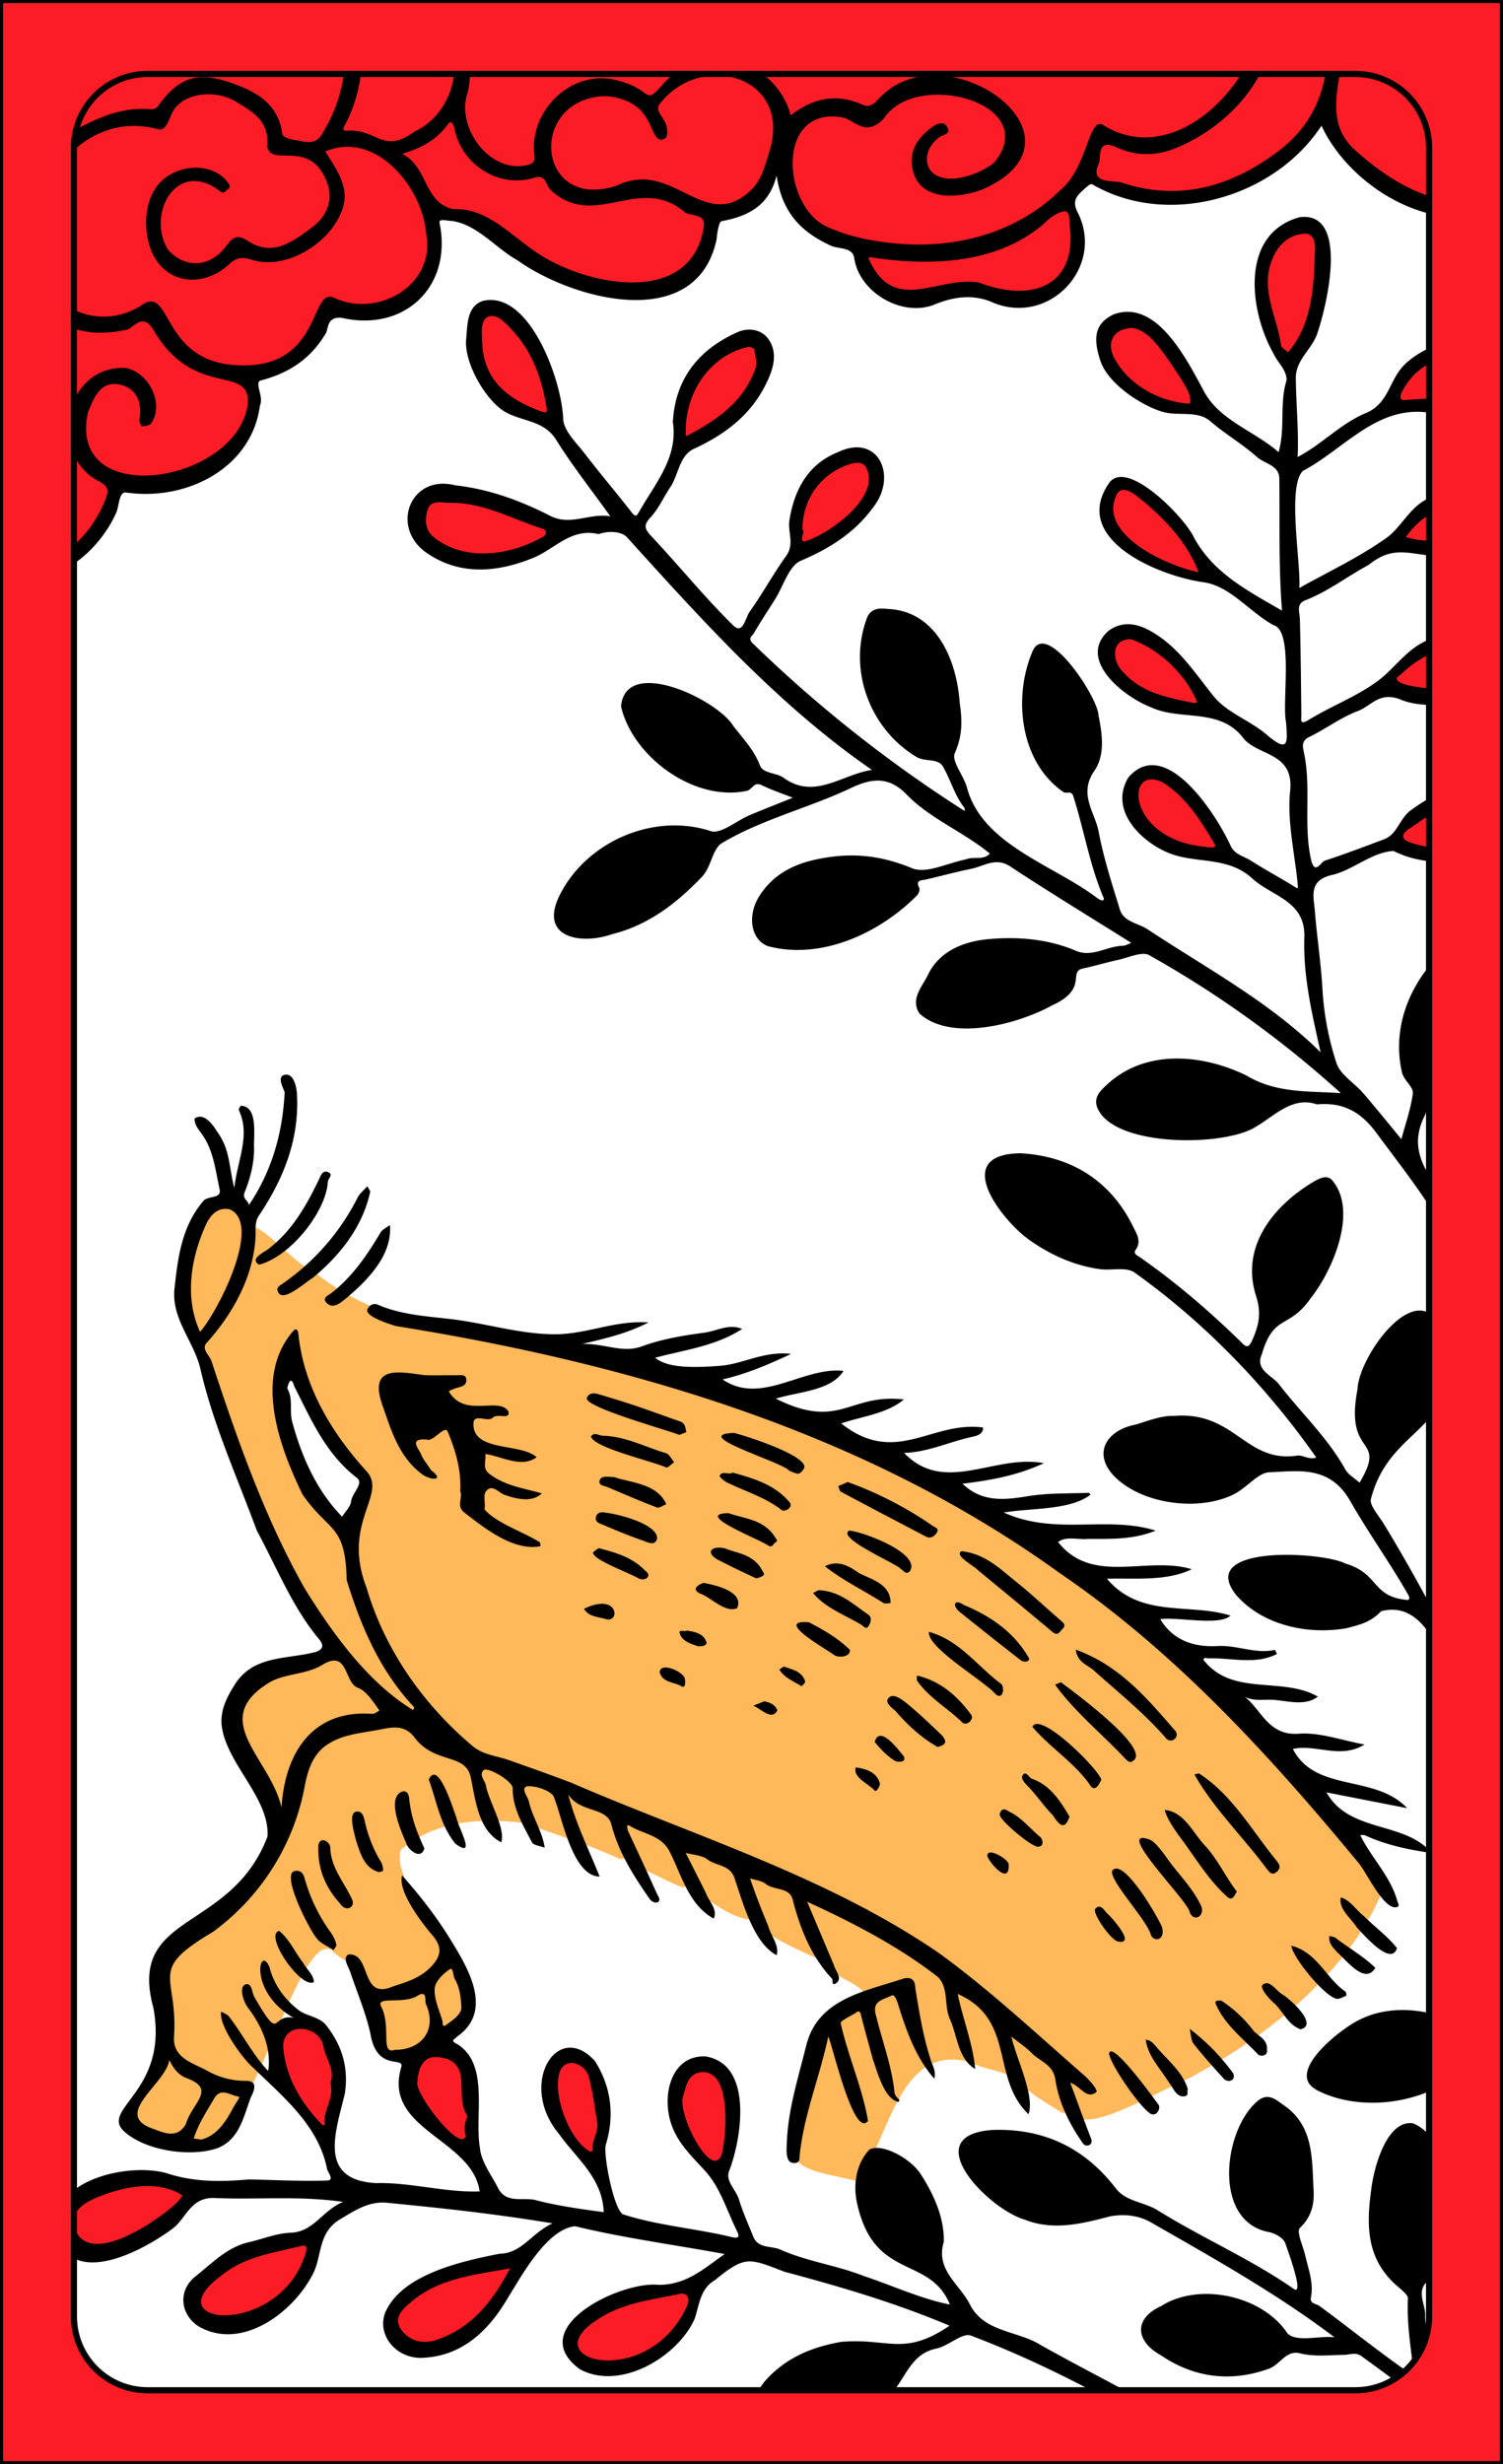 <?xml version="1.0" encoding="UTF-8"?>
<svg version="1.1" viewBox="0 0 976 1600" xmlns="http://www.w3.org/2000/svg" xmlns:cc="http://creativecommons.org/ns#" xmlns:dc="http://purl.org/dc/elements/1.1/" xmlns:rdf="http://www.w3.org/1999/02/22-rdf-syntax-ns#">
 <rect x="0" y="0" width="976" height="1600" fill="#333333" stroke="none"/>
 <defs>
  <style>.cls-1{fill:none;}.cls-2{fill:#fff;}.cls-3{clip-path:url(#clip-path);}.cls-4{fill:#000;}.cls-5{fill:#ffb85a;}.cls-6{fill:#fc1c25;}.cls-7{fill:#000;}.cls-8{fill:#000;}</style>
  <clipPath id="clip-path">
   <path class="cls-1" d="M960,22V1578a6,6,0,0,1-6,6H22a6,6,0,0,1-6-6V22a6,6,0,0,1,6-6H954A6,6,0,0,1,960,22Z"/>
  </clipPath>
 </defs>
 <g id="Paper_Backing" data-name="Paper Backing">
  <path class="cls-2" d="M960,22V1578a6,6,0,0,1-6,6H22a6,6,0,0,1-6-6V22a6,6,0,0,1,6-6H954A6,6,0,0,1,960,22Z"/>
 </g>
 <g id="Wikipedia_Cropped" data-name="Wikipedia Cropped">
  <g class="cls-3" clip-path="url(#clip-path)">
   <path class="cls-4" d="m521 1570.2c-64.87-2.87 22.53-60.56 49-42.06 38.27 12.96-30.8 45.89-49 42.06zm274.09-33.32c-21.61-1.57-39-8.38-44.51-24.76-6.17-13 24.89-16.9 33.95-17.44 9.86-0.92 53.27 11.27 43.82 25.84-4.43 1-4.3 5.24-4.73 8.77-7.22 5.73-19.39 6.88-28.53 7.59zm114.54-59.27c-24.74-13.53-20.66-90.75 9.1-95.74 23.65 22.44 33.15 95.08-9.1 95.74zm-314.06-9.09c-26.19-7.43-51.82-54-23.83-70.65 24.36 4.15 52.71 58.91 23.83 70.65zm235-22c-31.39-7.77-37.59-66.79-6.81-79.27 24.4 16.07 36.16 66.91 6.85 79.22zm-126.28-8.35c-24.68-0.93-64.56-7.12-71-35.13 2.36-7-16.18-9.44-4.68-15 28.7-3.24 66.39 2.4 83 28.66 1.78 15.13 35.39 19.25-7.28 21.42zm187.81-79.57c-10.17-0.75-43-0.93-29.46-15 4.35-20.91 28.4-34.84 48.25-34 13.51 0.4 25.81 2.35 34.62 10.27 2.55 4.71-1.83 10.06 4 14.12-9.43 17.63-37.75 23.22-57.37 24.56zm-34.38-307.09c-38.45 2.9-82.52-34.06-19-36.24 13.73 1.36 43.19 2.75 47.15 18.43-3.56 4.58 3.25 7.65 2.05 12-7.53 6.6-21.43 4.68-30.16 5.76zm-91.22-81.17c-17.69 1.18-48.74-14.21-42.82-33.77 49.76-35.9 137.74 24.54 42.86 33.72zm127.85-33.63c-16.73-13.9-5-69.73 31-79.64 18.71 19.68 8.1 74.48-30.96 79.59zm-57.64-89.76c-5.19-4.61-11.05 0.54-15.07-3.58-6.38-28.07 5.36-51.91 25.4-66.16a12.6 12.6 0 0 1 5.28-2c5.55 0.38 8.47-13.3 13.4-4.09 5.21 21.83-8.15 64.51-29.01 75.83zm-113.52-27.4c-33.8-7.07-77.89-22.09-73.75-59.11 10.49-18.74 51.18 5.91 61.66 13.86 12.75 11.73 37.55 38.95 12.09 45.25zm50.62-84.2c-6-0.51-60.67-3.79-52.34-18.87 3.68-1.44 4-5.39 3.36-8.77 3.14-8.09 16.8-8.63 24.34-12.42 17-3.75 38.46-0.1 53.75 6.59 1.59 11 10.81 8.4 18.83 11.5 9.76 15.15-36.64 21.99-47.94 21.97zm147.76-34.09c-19.57-34.52 9.43-83.56 46.52-96.65 20.06 34.22-20.18 88.06-46.52 96.65zm-299.4-38c-50.27-3.26 5.7-55.34 31-48.89 9.22 0.66 24.13 1.27 34.15 4.42 3.51 3.05-0.42 9.24 3.89 12 2 1.46 1.8 4 0.76 6-12.79 19.45-45.17 24.7-69.8 26.42zm-107.25-52c-5.51-1-19.56 1.6-18.29-6.93 0.87-6.34-5.88-10.63-0.21-17.19 19.87-30.44 64.67-28.65 93.72-18.75 12.91 18.18-55.9 44.82-75.22 42.77zm-136.83-4.31c-46.21-22 51.62-83.32 79.51-63.2 2.91 33.76-47.76 55.95-79.51 63.2zm316.73-96.61c-22.26-14.13-35.35-55.16-19-83.61 32.75 10.49 46.53 64.02 19 83.56zm-216.36-2c-26 1.43-82.35-30.6-68.3-59 33.33-5.34 68.73 20.54 72.08 50 8.29 2.67 3.51 10.73-3.78 8.98zm127.75-18.19c-80.91-47.59-21-146.15 8.69-44.53-0.89 10.15 8.38 28.56 0.65 35.47-6.2-0.05-3.81 8.86-9.34 9.04z"/>
   <path class="cls-5" d="m556.47 1416.2c-19-4.92-38.1-6.22-41.37-17.88 3.47-25.79 13.29-51.57 18.88-77 8.08-5.38 7.17-11.75 17.58-16.59 5.38-2.25 14.62-7.42 7-13.5-6.54-5.64-18.38-8.27-22.08-16.83-12-5.85-27.44-11.89-39.56-20.27-2.89-2.35-3.16-8.17-8.12-7.72-11.67 0.15-24.1-10.15-34.09-15.74-1.67-5.35-6.12-7.34-11.12-5.13-9.66-3.51-18.85-9-27.9-12.66-4.11-5.76-6.37-6.81-13.35-5.83-20.89-9.85-40.56-15.37-61.6-23.35-28-3.45-57.45-1.91-80.2 17.08-5.2 12.72 12.31 38.58 22.08 51.62 7.48 2.95 3.88 18.9 11.43 22.1 1.78-1.17 4 5.36 5.05 9 8 12 5 35.74-13.29 35.57-9.82 6-15.83 17.91-31.5 16.16-15.13-3.19-2.65-35.57-16.35-45-5.41-17.48-11.56-13.16-22.39-23.8-21.42-14.59-52.37 124.07-83.36 126.48-2.76 0.68-7.41 0.12-9.67-2.09-6.06-5.17-15.93 1-23-4.25-32.92-10.08 1.45-34.27 7.86-52.11 9-20.88-9.08-46.14 3.52-64.42 28.87-24.5 68.34-46.55 75-89.4-13.1-9.75-14.36-31.94-25.14-42.52-30.28-45.57 31.53-50.26 56.12-67.2-34.49-54.17-65.26-124.15-83.35-185.75-15.05-28.13-18.5-63.45-3.34-92.18 7.72-16.59 25.55-16.14 29.42-1.18a6 6 0 0 0 5.85 4.7c12.84 6.69 25.64 23.65 39.54 30.12 49.15 39.44 112.91 38.9 172.83 54.14 207.69 45.78 398.29 170.19 520.27 346-22.28 55-78.14 98.06-131 125.16-18 7.42-54.32 29.56-68.08 23.2-1.52-3.76-5.62-4.14-9-3.06-10.36-6.58-21.87-13-28.65-20.59-6.14-6.44-22.32-7.8-30.22-12-48.03-15.13-53.46 51.29-74.7 76.72zm-368.06-530.64c-29 10.31 30.3 145.44 44.79 95 11.89-18-3-26.24-12.41-39.24-14.87-16.54-18.24-42.83-32.38-55.76z"/>
   <path class="cls-6" d="m395 1537.2c-86.48-14 83.95-86.83 50.94-30.63-13.4 19.17-30.07 29.22-50.94 30.63zm-119.16-12.68c-64.13-19.12 33-62.83 58.58-54-4.12 22.63-30.13 50.63-58.58 54zm-132.51-17.15c-72-21.85 120.18-97.15 40.51-15.3-13.04 12.2-25.84 15.34-40.51 15.3zm-83-46.29c-22.86-2.57-19.16-32.93-0.66-37.25 11.24-8.38 76.63-16.41 57.9 9.29-12.99 11.69-31.5 25.61-57.28 27.96zm404.27-54.09c-21.4-5-40.44-60.19-7.41-65.68 22.81 0.68 24.17 61.36 7.41 65.68zm-80.82-5.92c-33.06-7.14-32.42-101.34 2.68-52.51 3 15.53 11.27 42.51-2.68 52.51zm-82.78-8.08c-73.41-37.63-4.24-96.53 2.7-36.86-0.88 9.79 9.61 34.2-2.7 36.86zm-90.78-9c-20.15-14.21-35.24-42.89-27.75-64.09 8.1-13.79 30.23-4.12 31.48 8.35 7.18 15.74 7.78 43.89-3.71 55.74zm726.32-829.5c-73.19-1.4 15.85-55.87 42.15-35 18.12 24.66-24.12 35.09-42.15 35zm-150-0.21c-41.82 4.57-76-60.1-29.6-49.78 10.59 6.66 49.2 44.86 29.62 49.78zm-11.31-93.88c-65.39-0.84-75-82.24-13.8-33 5.57 6.1 30.99 28.99 13.82 33zm160.23-9.24c-64.21 0.69-14-36.23 20.25-37.77 44 7 4.06 39.45-20.25 37.77zm-157.19-75.64c-18.8-3-35-12.51-51.57-26.56-13.67-8.83-7.77-47.67 12.72-31 7.3 5.73 53.15 44.13 38.85 57.56zm-778.27-6.03c-11.55 0.83-0.08-365.5-4-369.5 3.06-7.64 981-7.62 984 0-2.72 3.45 8.52 143.26-7.87 132.75-46.13 13.47-90.74-22.87-113.32-57.34-32.64 38.52-84 65.61-133.47 46.48-18.33 0.72-22.83-20.72-33.76 7.7 18.24 22.67 3.9 65.59-28.18 63.43-36.85-15.5-84.28 17.82-102.19-21.77-0.29-26.35-44.37-9-50.31-57.88-8.85-20-21.23 29.34-44 23.35-13.36 8.48-2.21 38.5-32 46.18-63 25.49-98.92-44.73-153.19-44.4-4.3 14.6 4 35-10.37 47.35-9 10.67-23.68 15.77-38.8 15.08-6.94 2-18.28-7.85-22.2 1.39-6.08 27-28.48 33-48.9 42 11.64 33.38-16.42 59-52.7 67.63-10.36 6.6-32-8-34.92 6.15-6.43 38.55-40.74 53.59-73.82 51.4zm319.14-6.41c-17.92 1-53.15-5.78-45.43-32.77 4.34-25.19 152.12 18.87 45.43 32.77zm203-7.61c-17.05-15.85 6.69-52.77 27.85-57.69 44.81-2.2-2.14 56.86-27.85 57.69zm408.22-0.21c-51.63-0.52 9.81-40.43 33.63-32.14 38.54 12.59-18.71 35-33.63 32.14zm-485-68c-15.36-22.59 14.64-63.16 40.86-66.05 29.44 17.92-19.45 58.94-40.82 66.07zm-91.36-15.53c-46.2-0.58-64.63-98.48-19.8-61.55 8.69 8.98 35.07 49.08 19.8 61.55zm417.39-5.27c-75.94-7.27-60.3-98.41-10.24-36.34 4.67 9.11 26.02 30.2 10.19 36.34zm140.57-2.65c-21.86-12.24 21.26-40.11 40.49-38.23 9-0.69 17.75 6.79 18.51 15.68-5.1 24.52-40.31 19.57-59.05 22.55zm-75.48-31.08c-23.74-14.9-25-99.81 18.36-81.92 7.16 24.51 2.69 63.65-18.41 81.92z"/>
   <path class="cls-7" d="m976 1136c-24.06-49.87-48.83-99.68-77.68-147-3.27-5.17-9.47-12.22-8-16 13.18-50.68 63.2-42.29 46.47-108.4-15.1-39-54.5 15.71-55.22 37.2-8.81 45.73 19.82 29.53 1.32 60.89-3.15-2.84-7.34-5.12-9.3-8.63-11.57-20.73-28.87-36.85-43.15-55.36-4.39-5.68-15.56-9.18-11.11-19.2 7.84-26.86 17.42-15.9 31.93-36.75 14.24-18 31.07-57.08 13.38-76.91-3.51-3.1-8.06-0.56-11.42 1.33-27 16-48 43-37.39 74.82 3.43 11.39 1.42 18.67-2.54 27.95-2.89 6.8-5 3.81-8 0.82-20.33-19.72-41.71-38.18-65-54.39-1.6-1.11-4.66-2.32-2.89-4.74 4.12-5.66 0.58-10.73-1.51-15-15.77-32.35-43.2-46.17-73.17-47.82-45.58 0.52-12.68 42.69 4.78 55.62 14 10.06 29.42 17.17 46.61 19.61 7.52 1.06 17-1.59 22.44 2.07 45.81 32.64 85.94 74.28 118.19 120.24-4.52 1.83-8.86-1.9-12.68-1.19-33.43 4.76-40.21-29-79.66-25.82-8.29-0.26-16.82 3.17-25 5.66-17.77 3.28-28.4 17.74-14.24 33.11 17.83 18.58 55.18 23.6 78.12 12.08 8.42-4.23 15.74-14 22.94-14.24 19-0.76 39.29-4.63 52.55 18.62 11.83 20.74 26 40.39 37.89 61.3 0.73 1.29 0.82 3.59-1.54 2.89-22.36-2.22-17.63-17.1-39.28-23.5-15.09-7.9-97.72-12.56-70.91 20.61 17.21 19.5 46.33 25.68 71.34 21.35 8.27-2.17 15.71-3.74 22.62-11.08 30.26-7.78 39.79 34.41 52.11 54.26 4.47 6.71 19.15 44.9 26.28 41.85 2.06-1.43 2.15-3.8 0.72-6.25zm-50.61-275c7.61 25.2 8.29 48-19.85 70 6.6-23.24 13.07-46 19.85-69.93zm-10.12 1.52-20.87 70.19c-7.34-25.05-3.99-35.94 20.87-70.12zm-53.43-90.47c5.17 20.23-8.28 57.94-25.13 70.84 7.94-23.95 19.49-45.75 25.13-70.77zm-12.47 8.35a14.4 14.4 0 0 1 3-1.25c0 1.25 0.49 2.68 0 3.7-9.45 19.14-16.16 40.69-27.26 58.5-4.69-25.75 5.55-47.41 24.26-60.88zm-174.48 17.4c-9.15-6.62-20.69-17.45-23.47-28.34 24.13 13.71 48.44 27.31 71.77 46.14-18.19-3.47-33.95-8.52-48.3-17.8zm-0.79-26.45c-6.2-4.17-13.3-7-19.94-10.54-0.52-0.28-0.7-1.23-1-1.87 33.56-2.82 68.34 19.19 78.13 52.91-17.38-18.03-38.29-27.85-57.19-40.5zm129.84 172c-27-2-52.6-3-78.36-3.2 25.9-13.59 51.69-16.3 78.36 3.16zm-8.13 16.61c-24.37 9.59-45.23 9.77-66.09-8.64 25.46-0.94 51.44 1 75.17 4.11-3.02 1.48-5.89 3.25-9.08 4.49zm86.7 71.65c-24.61-2.4-45.71-9.6-67.84-9.24 22.68-5.52 44.6-4.37 67.84 9.2zm-53.71 11.09c-55-26.82 23.56-4.5 38.65-2.55 5.54 1.29 12.17-1.74 16.73 4.17-18.67 4.27-37.29 4.76-55.38-1.62zm35.45-474.43c13.81-2.82 26.45-15.09 40.68-15.72 22.7 11.23 48.82 8.06 71.07-3.53 35.74-20.76-3-64.56-59.5-23.17-7.83 5.41-8.87 15.77-17.77 19.11-12.74 4.79-25.47 9.63-38.4 13.84-2.59 0.84-5.92 8.69-8.54 1.1-5.86-23.18 0-47.82-5.08-71.39-0.46-2.59-2.16-7.26 3.17-9.84 10.91-5.29 20.84-12.9 32.09-17.1 8.43-3.15 13.58-12.64 27.19-7.5 21.31 9.44 70 0.57 73.58-27.72-5.13-24.62-39.86-18.45-56.66-10.23-12.92 5.71-20.52 17.93-31.26 25.92-13.58 10.1-30 16.25-44.61 25.13-6.5 4-5.12 0.5-5.17-3.37-0.23-20.63-0.38-41.26-0.95-61.88-0.13-4.7-2.64-9.76 3.62-12.2 14.79-5.76 27.3-15.55 41.14-23 27-21.79 37.84 11 87.15-20.12a14.47 14.47 0 0 0 2.22-23.55c-12.78-10.52-34.31-7.4-51.76 1.12-11.33 5.68-16.72 18.43-26.3 25.21-17.79 12.6-37.85 22-56.42 32.41 1.08-16.46-8-65.66 2.26-76 25.52-13.43 46.14-40.2 77.31-38.32 16.26 1.81 61.57-7.68 52.69-30.54-8.88-27.78-51.23-15.42-66 2.09-7.82 9.37-9 23.07-22.61 29-16.37 6.59-29.19 20.72-44.75 28.7 0.79-16.94-1-33.9-1.17-50.85-0.34-11.69 9.72-18.49 13.56-28.25 6.37-18.09 21.67-80.77-11.12-76.59-39.14 10.8-32.5 61.23-17 88.43 2.64 5.92 8.57 10.53 8.57 17.36-4.83 15.42-0.67 31.41-5.22 46.77-15.6-13.76-38.52-20.6-48.51-39.66-11.05-20.26-30.66-60.27-58.76-49.71-13.21 6.27-12.68 17-8.5 29.85 5 15.36 26.94 29.26 40.17 33.25 10.45 3.16 22.79-1.18 31.38 6.26 9.68 8.39 20.8 14.73 30.24 23.18 4.95 4.44 14.24 5.19 14.46 13.86 0.34 28.71-0.51 57.43 1.76 85.89-21.39-12.52-44.55-24-57.37-47.85-5.34-11.85-42.13-50.37-54.47-35.66-26.29 36.66 31.1 60.92 61 65.08 17.24 2.45 29.57 19.15 45.21 27.77 13.46 3.52 5.39 50.17 8.27 63.28 0.93 12.75 2 20.43-12.71 7.81-10.68-9.15-25.65-14.17-34.19-24.7-12.61-15.56-23-32.42-41.29-42.61-9.67-5.39-18.82-6.18-27.31 0.11-20.36 18.62 10.13 42.78 27.78 49.5 19.25 9 44.43 0 59.84 19.86 9.31 12 33.18 9 30.51 34.5-2.09 20.09 3.15 40.93 5 61.45 0.18 2-0.16 2-2.11 0.73-9.31-5.86-19.08-11-28.33-16.93-4.59-3-10.68-3.92-13.28-9.82-9.26-20.29-42.38-71.87-66.31-44.25-13.71 22.81 11.37 44.54 29.7 50.32 16.83 5.31 35.87 1.54 50.86 15.38 12.7 11.64 34.49 14.33 33.7 38.13-0.86 25.38 5.08 50.06 10.58 74.71-32.88-32.68-74-54.51-112.4-79.94-6.14-4.08-15.44-4.64-18-12.9-5.11-16.63-10.52-33.31-13.73-50.37-2.4-12.74-13.28-24.45-2.87-39.5 6.94-10 5.4-23.21 2.79-35.81 0-11.82-34.8-64.31-43.23-41-12.3 29.57-7.67 71.24 20.51 90.54 2.07 1.18 5.24-1.34 6.39 2.87 6.92 21.78 10.81 45.6 19.84 66.22-0.24 2.32-2.8 0.81-4.56-0.45-28.32-21.47-74.27-34.38-84.32-71.31-2-7.93-10.33-17.4-8-22.65 5.07-11.25 4.88-21.31 3.21-32.63-1.93-27.65-15-59.73-46.87-61-4.37-0.41-11-1.13-13.62 6.51-12 33.26 2 71.17 32.26 89.5 5.82 3.56 14.09 0.56 17.46 6.5 4.91 8.63 7.49 18.54 13.76 26.56 0.38 0.48 0.17 1.42 0.23 2.14a862.06 862.06 0 0 1-137.84-109.09c-3-3.19-0.15-4.56 0.8-6.17 4.42-7.51 9.22-14.8 13.88-22.18 5.45-8.64 9-21.76 16.71-25.05 18.93-8.06 35.19-18.32 47.12-34.81 15.86-20.24 3.27-48.28-23-35.7-19.11 7.65-28.19 23.85-31.46 44.09-1.25 7.74 3.44 15.53-2.11 23.25-8.46 11.77-15.43 24.62-23.85 36.43-2.59 3.64-4.22 14.9-10.45 8.79-18.78-18.39-35.37-39-53.42-58.18-4.86-5.17-4.57-7.5 0-12.5 5-5.45 8.09-12.65 12.29-18.9 5.42-7.72 5.85-20.45 15.16-25 22.6-10.33 40.34-24.63 49.7-48 3.17-7.94 4.18-16.46-1.17-23.65-4.91-6.59-13.5-7.08-19.82-4.27-25.05 11.14-40.47 30-42.05 58.36 3.53 23.08-11.4 39.72-22 58.46-1.6 2.8-2.38 3.19-4.67 0.27-10.09-12.93-20.72-25.43-30.71-38.44-5.3-6.9-13.09-14.2-13.81-21.87-0.52-24.3-21.68-84.59-52.41-77-10.18 3.72-9.72 15.14-10.62 25-1.29 14.35 11.07 36.52 22.67 45.22 11.13 8.36 27.19 6.12 35.73 19.84 10.59 17 23.13 32.82 35.27 49.77-13.28-2.41-25.87 6.45-39.1-0.33-19.37-9.93-39.77-17.38-61.54-19.81-28.73-7.38-42.17 25.87-20.05 42.87 22 16.1 46.89 13.81 70.42 4.3 14.06-5.68 24.82-19.79 42.58-15.49 5.61-2.08 14.25-2.13 18.26 1.79 49.12 54.29 98.78 109.6 159.3 151.32-19.35 2.73-37.12 19.63-57.24 5.19-4.63-3.5-13.44-2.65-15.51-8.12-3.81-10.07-11.07-17.52-17.22-25.48-10.23-17.29-69.92-45.77-73-12.91 7.37 32.42 47.14 62.18 81.58 54.9 3.69-0.77 4.72-6.17 9.63-3.76 6.5 3.19 13.44 5.49 20.34 8.22-9.47 3.82-18.89 7.46-28.19 11.41-8.54 3.63-18.38 12.32-25.07 10.28-37.47-12.26-81.12 7.09-98.25 41.87-13.54 27.6 14.19 32 33.95 25.08 23.65-5.82 41.86-19.88 58.39-37.11 6.32-6.58 6.57-17.08 12.55-21.7 26.25-15.91 58.07-23.4 85.83-36.82 12.51-5.62 22.89-6.55 33.75 3.93 15.71 16.65 37.6 24.94 55 39.37-4.33 4.61-10.45 1.51-15.68 3.77-11.75 2.27-25.58 9.51-34.84 5.69-17.4-7.19-34-9.77-52-7.44-18.91 2.43-36 8.2-47 25.24-8.29 12.84-5.77 28.8 5.58 32.85 34.48 9.06 72.58-8.49 96.84-33.22 1-1.11 1.8-3.61 1.23-4.7-2.67-5.12 1.39-4.74 4.07-5.34 9.93-2.25 19.83-5 29.7-7 8.54-1.77 15.84-7.71 25.28-1.57 25.9 17.06 52.41 33.18 78.65 49.65-1.77 0.63-3.64 1.83-5.54 1.88-10.24 0.25-20 7.74-30.31 3.31-18.11-7.76-37.53-9.26-56.15-7.68-15.47 1.31-32.21 7-40.07 23.32-3.66 7.59-11.57 15.63-5.53 25 20.27 18.47 63.45 7.3 86.33-5.31 22.91-10.42 10.66-21.34 19.22-23.72 8-1.7 15.84-4.08 23.83-5.83 6.65-1.45 15.12-5.55 19.84-3a682.46 682.46 0 0 1 124.46 89.61c-21.47-1.47-41.86 0.15-61.21-11.41-28.63-13.99-65.48-17.37-90.48 5.71-4.33 4-9.1 8.31-6.44 15.13 10.53 25.77 82.34 25.43 102.76 12.51 12.54-7.31 23.93-20.08 39.82-14.66 16.43-1.45 28.07 4.27 38.46 18.3 16.3 22 33.27 43.29 46.52 67.48 9.26 16.89 17.75 34 24.55 52 2.08 5.49 4.77 13.27 9.65 11.83 6.87-1.67-0.25-7.64-1.3-11a270.6 270.6 0 0 0-34.49-76.32c-11.15-17-24.68-32.16-13.6-54.44 2.73-5.49 1.93-14.73 5.9-17.24 14.09-8.88 23.2-21.94 31.91-35 11.58-18.3 22.1-43.88 13.24-65-4.53-10.81-12.37-9.53-21.39-3.12-31.54 18.58-52.84 55-44.11 92.06 1.55 5.49 7.57 9 6.93 13.68-1.34 9.91-4.78 19.53-7.39 29.36-8.3-10-16.38-20.1-24.8-29.87-5.76-6.68-15-12-17.38-19.62a187.57 187.57 0 0 1-9-46.7c-0.92-17.34-3.63-34.58-5-51.9-0.75-9.33-4.23-19.56 10.41-23.29zm52.1-31c13.23-9 26.28-18.82 44.73-18.22 10.54-0.65 20.15 2.41 17.3 15.19-2 8.47-12.42 9.59-19.56 12.29a63.28 63.28 0 0 1-43.07 0.46c-10.14-3.56-0.38-9.1 0.6-9.76zm-6.89-99.12c11.85-11.87 26.77-18 42.68-20.44 17.91-3.24 28.49 15.39 7.66 22.18-9.11 3.66-18.12 8.48-27.85 7.07-4.43 0.43-33.22-2.55-22.49-8.85zm54.19-111c3.8 0.33 9.08 1.46 9 6-0.14 8-8.46 9-13.64 11.39-14.4 6.83-30.45 8.71-46.14 4.19 12.83-18.04 30.4-23.36 50.78-21.62zm-53.49-72.15c8.64-17.75 24.68-24.09 42.54-25.43 13.62-0.67 21 18.36 5.45 22-14.35 7.62-30.24 6.85-45.71 8.19-3.15 0.31-3.73-1.76-2.28-4.76zm-78.32-30.86c-2.22-17.48-12.55-33.86-6.87-52.43 3.43-11.21 10.74-19.2 21.95-20 7-0.51 7.49 7.59 6.88 12.69-0.56 23.3-2.24 46.42-17.37 64.35-1.59-1.53-4.37-2.9-4.59-4.6zm-59.43 38c-18.77-1.24-38.87-11.47-48.53-29.09-5.47-9.79-1.84-19.63 11.46-20.14 11 1.86 17.87 13.39 25.52 23.69 3.03 5.57 14.76 19.98 11.55 25.54zm5.84 109.39c-18.43-3.69-57.5-20.73-55.28-43.42 1.42-6.73 3.26-14.52 14.15-6.86 17.05 13.07 33.94 30.46 41.13 50.28zm-3.53 84.83c-16.62-3.41-33.5-6.51-45.45-20.11-6.91-6.44-8.48-21.22 5-21.25 18.27 6.34 35.76 22.71 43.19 41.09a9.38 9.38 0 0 1-2.74 0.27zm8 93.49c-50.91-4.54-52.72-53.85-27.87-41.93 15.46 9.61 24.66 24.72 33.74 39.83 1.3 2.16-0.01 3.19-5.86 2.1zm-106.85-119.12c5.64 26.33 11 51.19 19 75.61-13.73-9.76-27.53-38.78-19-75.61zm26 67.5c-5.31-21.57-10.28-41.74-15.56-63.2 16.75 18.72 23.82 38.41 15.61 63.2zm-131.28-62c0-7.48-4-16.8 0.91-23 1.05 0.92 2.54 1.65 3.09 2.81 10.65 23.87 23 45.17 31.57 70.16-17.71-13.84-32.54-27.26-35.52-49.98zm42.5 41.32c-9.62-24.94-22.28-48.43-34.34-72.19 32.85 5.87 32.49 45.39 36 71.85zm-92.03-133.65c0-19.62 11.7-36.14 30.2-42.32 3.37-1.13 7.88-2.18 10.75 1.13 10.87 19-21.34 42.06-36.75 47.94-8.76 3.56-1.51-5.43-4.2-6.75zm-35.23-118.64c1.21-0.27 3.88 0.94 4 1.74 0.63 4.14 2.07 8.94 0.65 12.48-8 21.87-25.22 33.56-45.09 43.81-1.54-26.29 14.34-52.19 40.44-58.03zm-134.45 41.84c-26.27-9.54-38.32-24-38.32-47.42-0.54-4.74-0.38-12.26 3.73-13.93 5.92-2.41 11 3.54 15.26 8.06 13.58 14.29 19.78 31.89 22.87 50.88 0.53 3.23-0.11 3.65-3.54 2.41zm1.13 81.47c-21.8 12.46-51.7 16.29-71.4-0.28-5.4-5-5.08-11.3-3.54-16.91 2-7.33 9.48-4.85 14.53-4.92 21.63-0.32 40.34 10.5 60.24 16.85 3.03 1.03 2.66 3.94 0.17 5.26zm88.42 108.59c14.86 6.44 28.7 16.23 35.56 31.53-23.73-8.54-41.3-27.26-65.75-35.37a52.84 52.84 0 0 1 30.19 3.84zm-29.66 1.44c23.31 17.52 45.92 32.88 71.51 45.54-22.63 2.49-63.41-15.76-71.51-45.54zm-41.13 140.4c0.88-36.27 47.84-56.3 83.55-54.39-32.56 14.95-61.16 29.88-83.55 54.39zm84.22-42.54c-20.18 24.46-44.31 40.13-76.27 46.53 23.79-22.74 48.5-36.29 76.54-49.28-0.07 0.89 0.23 2.16-0.27 2.71zm43.32 38.22c13.07-31.74 50.23-29.84 81.2-26.86-32.68 5.18-53.88 15.54-81.2 26.82zm54.68 4c-16.39 6.79-34.2 10.88-52 7.05 28.48-17.42 56.55-23 89.79-33.37-12.23 13.12-24.28 20.87-37.79 26.3zm125.91 22.79c2.25 0.49 6.87-2.23 6.84 2.15 0 3-4.12 0.72-6.3 1.48-25 8.28-50.42 17.23-74.76 26.89 15.54-30.61 35.25-38.94 74.22-30.54zm8.39 16.91c-21.16 16.62-48.3 22.62-75.07 19.89 24.45-8.49 48.06-16.73 71.73-24.79 1.6-0.54 3.66 0.29 5.5 0.48-0.7 1.49-1.02 3.43-2.16 4.4zm63.6 60.83c16.44-4.64 32.13 2.08 48.13 4.13 0.75 0.09 1.37 1.19 2 1.82-23.1 4-47.95-0.46-71.48 3.92-0.05-0.55-0.09-1.1-0.14-1.66 7.23-2.79 14.15-6.16 21.49-8.23zm68.1 19.79c-31.14 18.5-62.53 14-95.29 1.17 23.27-5.08 45.52-1.76 67.48-3.9 10-0.58 20.82-3.15 30.2 1.12-0.75 0.61-1.57 1.15-2.39 1.61zm149.74-110.34c5.37 35-11.59 59.29-33.11 83 7.9-29.21 21.51-54.91 33.11-83zm-9.49 3c-15 28.66-27.8 55.58-36.88 85.7-7.88-37.12 8.03-62.71 36.88-85.75zm13.84 979.87c-9.94-9-19.89-18-30.37-26.34-8.64-6.89-14-14.13-13.44-26.31 0.53-11.86-3.38-23.89-3.16-35.8 0.15-7.58-6.93-16.61 3.37-23.27 25.06-18.23 17.74-89.66-11.39-101.2-17.16-2.18-25.38 29.13-27 42.88-3.18 22.87-3.27 44.13 15.18 61.34 3.28 3 9.15 7.28 8.58 9.76-0.75 17.07 2.21 33.18 4 50.24-20.9-14.23-40.82-30.43-61.25-45.48-2.08-1.58-6.5-1.46-5.7-5.56 1.87-9.46-1.57-18.1-3.6-27-1.43-6.26-6-15.91-3.57-18.2 7.72-7.34 9.42-15.67 8.9-24.89-1.15-20 0.24-41.18-19.16-54.66-5.66-3.93-11.06-9.46-19-1.22-20.79 20.2-26.57 76.3 8.71 83.36 4.08 0.67 9.59 3.72 11 7.12 0.9 2.72 12.61 34 5.86 30.07-28.19-19.71-59.89-33.24-89-51.46-8.69-5.19-20.32-5.53-26.77-13.93-20.08-26.18-46.62-39.23-80.27-38-49.56 3.45-2.56 51.43 21 58.19 18.55 7.4 37.1 2.73 55.66-2.16 9.3-1.54 18.64-0.87 28 4.91 40.17 23 80.52 45.61 117.54 73.67-9-1.23-24.86 3.52-30.59-2.63-16.53-24.83-57.56-33.19-81.9-17.67-18.08 8.18-16.8 22.84-0.19 32 21.57 14.63 45.15 17.45 69.22 9 8-2.28 11.63-12.64 21-10.31 9.58 2.37 19.21 1.13 28.77 1 4-0.06 7.66-2 11.53 1.08 27.87 20.2 55.44 40.91 79.89 65.27 3.7 5.09 15.95 2.38 8.15-3.85zm-62.82-117.82c-16.77-16.65-15.43-53.41 0-83.81zm-279.28-81.77c30.74-3.59 54.7 4 77.52 23.44-26.26-10-51.35-18-78.78-23.29zm89.88 41.25c-27.36 2.91-71.71-1.17-83-29.35 20.31-1.64 64.71 17.28 84.1 29.21zm110.38 9.38c-26-10.43-27.79-44-14.14-67.9 4.7 24.58 10.96 44.33 14.14 67.85zm9.56-6.52c-5.36-21.2-10.86-43-16.37-64.75 17.65 16.26 24.51 44.13 16.37 64.7zm-31.28 95c-19.16 5.49-35.74-1.15-51.56-11.4 18 3.77 36.22 4.57 54.25 7.11 2.76 0.38 6.2-3.23 8.37 1.08-3.69 0.97-7.37 2.05-11.06 3.16zm-56.29-22.24c21.12-14.12 49.45-14.79 74.71 8-25.31-1.02-49.86-3.15-74.71-8.1zm168.52-45.59c-2.71-26.36-6.42-51.63-5.23-78.38 20.76 22 26.17 64.25 6.75 88.16-3.22-2.93-1.17-6.62-1.52-9.88zm-66.65-106.46c28.23 15.15 71.59 9.75 96-13.26 4.31-4 5.42-12.33 14.27-11.24 1.36 0.17 7.15-5.28 3.34-6.18-9-2.12-14.56-8.49-21.86-12.52-18.47-9.39-43.18-11.82-62-2.82-11.44 4.72-50.22 34.33-29.75 45.92zm15.36-24c18.32-20 50.5-26.41 73-9.94l-1.57 1c-25.66-0.91-48.91 4-72 10.69 0.19-0.72 0.19-1.51 0.57-1.87zm-5.21 14.44c26.33-10.2 52-13.22 81.1-11.9-23.37 18.33-56 25.5-82.88 14 0.59-0.86 1.04-1.98 1.78-2.22zm-443.52-488.55c-14.41 7.37-27.29 10.19-43.12 14 14.91-0.52 25.94 6.26 39 1.47 12.88-4.72 26.83-7 40.52-8.83 8-1.06 15.85-6.08 24.43-2.38-17.43 11.21-37.44 13.53-56.49 18.68 6.48 5.2 17.7 7.19 42.5 5.19 14.66-1.18 28.25-9.73 45.74-7.69-15.88 7.5-30.11 13.32-44.48 16.55 25.08 17.23 52.52-8.56 78.55-5.49-8.3 13.13-29.63 13.42-43.94 18 41.69 20.76 47.6-3.64 83.14 0.52-10.8 9.23-27.55 11-40.72 15.55 35.46 28.09 58.59-1.85 92.1 2.65 0.36 4.19-4.06 5.44-6.44 5.94-15 3.11-29 10.11-44.82 10.56 26.48 27.47 58.59 0.58 90.77 6.67-17.61 8.17-34.94 11.15-52.85 13.33 13 12.4 27.64 10.53 43.12 8 12.69-2.05 25.79-1.54 38.71-2.09 0.43 0 0.91 0.73 1.36 1.13-13 10.24-37.77 8.58-56.35 11.66 33.44 15.19 67 1.82 98.61 11.76-14.77 6-29.42 5.35-44 5.37-6.43 0.7-13.88-2-19.39 2 22.31 28.32 57.86 8.8 86.82 17.7-16.46 8-37.27 5.66-55.06 6.17 21.85 25.88 53.83 15.56 80.24 23.94-7.07 6.81-33.84 0.76-45.62 2.3 8.62 14.17 22.25 18.28 37.28 17.45 12.55-0.69 24.48 5.26 37.06 2.54 0.28-0.06 1 1.69 1.44 2.6-13.9 7.25-29.51 2.4-44.1 2.88-1.45 0-3-1-3.72 0.81 18.63 24.25 51.09 10.64 74.36 24-7.7 6-18.21 3.14-27.07 2.27-6.68-0.86-13.68 1.16-20.32-2.08 11.1 8.66 15.21 25.32 35 23.91 13.81-1 28.08 4.37 42.75 7-15.79 9.81-31.55-0.49-46.56 2.92 14.66 28.51 53.39 16.16 74.18 38.42l-52.35-10.24c14.89 26.59 51 18.47 68.27 39.37-14.52-2.09-29.52-5.15-43.09-11.42-0.89-0.45-2.16-0.15-3.26-0.2 7.15 14.81 19.81 26.72 24.2 43.28 0.37 1.23 1.45 2 0.14 3.28-8.78 3.48-20.48-23.32-26-29.17-57.39-69.4-118.87-136.79-193.72-187.68-126.43-91.38-278.66-135.88-431-160.28-6.45-2-20.37-6.72-18.27-11 1.47-3 4.43-3.94 6.8-2.79 15.12 6.53 31.49 7.43 47.34 9.3 21.8 2.58 43.11 9.3 64.84 9.82 22.12 0.79 40.37-9.15 63.47-7.65zm459.9 392.71c-3.61-5.84-12-11.94-10.31-19.34 6.21 1.65 10 8.43 15.13 12.21 6.9 7 15.34 13 21.33 20.69-3.86 12.28-22.15-9.33-26.15-13.56zm-13.8 6.87c8.57 6.53 18.18 12 25.89 19.45-6.65 11.37-18.76-5-24.57-9.87-2.85-3.2-5.92-6-5.29-10.76 1.36 0.37 2.92 0.42 3.99 1.18zm-7.9 20.26c4.47 5.29 8.71 10.79 14.35 14.62 0.57 0.39 0.74 2.63 0.57 2.7-2.08 0.84-4.42 2.31-6.38 2-8.44-2.19-28.56-27.13-29.28-34.46 9.37 2.38 15.25 8.65 20.76 15.14zm-39.3 10.14c4.67-3.52 8.43 3.86 12.76 6.36 4.81 2.78 23.75 19.74 11.75 22.63-8.57-3.23-11.11-11.56-17.26-17.06-3.56-3.14-9.61-10.13-7.25-11.93zm3-74.61c-15.29-20.83-34.75-39.5-47.37-61.86l2.84-0.74c21.56 13.81 34.19 36.75 50.08 56.22 1.65 2.21 4.1 4.59 0.55 7.7-2.94 2.66-4.7 0.32-6.03-1.34zm-1.36 396.11c-43.94-35.9-96.36-59.84-145.6-87.35-15.07-9.66-37-8.14-46.25-26.57-6.52-13-22.47-22.33-16.94-40.56 0.43-15.85-6.69-31.36-15.52-44.84-7.44-10.32-25.06-19.25-32.69-15.15-8.22 8.48-10.74 21.79-8.32 33.79 10.78 52 47.18 34.37 60.5 66.86-18.6-3.58-37.72-12.48-56-18.54-17.8-7-36.75-9.4-54-17.09-6-2.66-14.52-0.46-17.76-8.59-3.18-8-6.73-15.84-9.2-24-1.88-6.25-8.69-11.53-6.53-18.13 8.28-21.15 16-69.47-15-74.7-21.52-1.23-28.88 23.49-22.67 43.13 4.12 13 13.45 21.54 22.39 31.36 9.61 10.56 14.07 25.85 20.63 39.15 1.75 3.53 0.94 4.57-3.4 3.66-23.26-5.64-48.06-7.47-70.72-14.81-5.89-2.82-13.09-38.91-11.12-45.38 5.78-19 3.38-37.48-7.06-54.09-24.48-27.22-50.22 15-23.56 47.06 11.45 16.23 28.39 28.6 29.2 51-14.7-2-29.62-4-43.93-7.75-8.26-2.28-19.29 2.71-24.69-7.95-4.33-8.55-11-17.07-11.75-26-3.71-20.9 6.29-53.8-14.33-67.17-5.46-2.71-2.39-3-0.46-5.12 23.06-16.14 8.1-42.81-3.1-60.94-9.18-15.42-20.65-30.22-32.66-43.71-2.82 10.14 11.85 29.42 18.45 37.42 6.64 7.29 8.58 13.34 0.38 21.86-7.18 7.48-16.13 10-24.86 12.82-21.34 9.31-13.65-21.73-28.6-20.79-4.86 2 0.64 9.18 1.39 12.67 4.35 12.78 9.68 25.36 12.61 38.46 4.12 25.82 22.71 14.31 20 22.38-11.78 40.49 46.05 46.06 51 80.33-22.12 0.9-45.12-6-67.27-5.36-37.9-2.06-26.38-32.84-20.33-57.89 2.71-17.06-1.82-31.5-12-44.53-4.36-5.58-12.72-6-17.59-9.64-9.27-7-16.38-16.56-19.29-28.19-6.54-15.51-14.14 15.89 15.63 32.94-15.12-3-7.69 17.14-25.41-13.47-1.8-3.23-1.57-9.9-6.11-8.1-4.1 2-0.8 11.77 2.1 15.23 8.87 11.8 15.19 26 12.94 40.84-9.93-10.44-16.55-23.82-25.37-35.25-1.09-1.54-3.4-2.21-5.14-3.29-1.87 8.78 13.92 30.69 20.95 36.57 19.44 19 42 37.1 47.77 65.39 0.31 2.19 5.16 7.51 0.09 7.69-16.92 0.6-33.9-0.36-50.85-0.7-18.55 1.65-36.06 1.79-54-4.24-26-6.77-77.14 5.26-71.25 39.45 10 36 56 11.41 75.66-3.21 9-6.68 11.54-20.66 27.59-19.93 26.94 1.23 54-1.64 83.28 2.53-13.64 5.42-19 19.49-34.07 20-9.14 0.32-18.14 4.09-27.24 6.17-14.22 3.24-23.82 13.66-34.62 22.18-11.19 8.83-10.17 23.85 1.28 32 28.08 17.12 62.26-8.33 75.12-33.87 5.82-11.54 3.07-26.53 17.41-35.14 10-6 18.87-11.93 30.69-10.77 37.27 3.65 69.2 7.06 107.35 13.34-13.91 6.45-19.83 19.53-34.47 19.75-24.61 4.89-63.66 13.36-74.29 38.44-5.33 14.88 7.62 29.82 24.22 29.13 26.91-1.11 44-18.91 56.08-39.84 9.17-14.73 25-43.67 43.08-45.61 31.88 7.74 65.43 12.17 97.18 18.06-13 9-24.56 20.13-43.08 20-24.2-2.59-87.65 27.87-51 54.78 26.3 14.37 63.69-8.16 74.57-32.72 3.07-9 3.47-19.47 13.23-25.18 19.84-16.21 22.19-14.11 45.19-5.35 36.47 9.73 72.22 20.25 107.1 35-29.84 20.29-39.81 7.77-70.44 10.52-18.75 3.28-35 10-48.07 23.93-14.39 15.72-6.56 27.1 13 28.48 23.62 5.29 49.92-3.11 67.77-19 9.36-10 12.54-25.67 29.09-29.06 7.9-1.62 17-10.57 22.54-8.43 66.29 25 126.84 62.3 187.48 98.48 4.76 5.11 9.16-0.36 3.74-4.85zm-225.15-145.56c-20.47-7.41-38.39-31.78-30.39-57.54 7.76 20.8 21.98 38.48 30.39 57.54zm7.51-7.87q-16.44-27.66-32.57-54.79c16.71 1.32 35.24 37.19 32.57 54.79zm-135.1-58.82c-5.74 20.06-29.41-24.82-25.32-36.81 1.7-4.55 2.12-14.46 11.76-15.63 19.75-1.79 16.39 40.08 13.56 52.44zm-84.07-3c0.11 3.35-1.92 2.08-3.56 0.94-12.06-8.38-21.69-34.46-18.3-48.69 2.76-13 17.95-7.58 19.62 2.45 2.49 9.19 3.54 18.77 5.2 28.18 0.99 6.15-3.15 11.35-2.96 17.16zm-102.57-103.74c0.26-4.49 5.5-9.69 9.84-12.53 2.27-1.49 2 4.2 3.22 6.36 2.95 5.06 3.87 10.53 4.31 18.68-0.25 4.29-5.34 7.87-10.13 11.27-2.55 1.81-1.94-2-2.18-2.75-2.1-6.95-5.47-14.12-5.06-21.03zm-25.79 39.8c-9.88 3.39-2.12-15-9-28.18-3.75-7.12 15.34-0.92 24.21-7.3 6-3.07 4 3.73 4.88 5.75 7.28 15.84-1.97 29.79-20.09 29.73zm46 55.91c-3.22 11.72-34.57-29-31.33-35.57 0.33-7.85 3.4-15.88 12-15.64 8 0.23 15.62 3.25 16.43 15.11 0.54 7.73-0.66 16.31 4 23.27-1.92 4.56-2.52 8.63-1.1 12.83zm-187.61 43.3c-11.17 10.69-55.24 41.91-65.89 18-3.8-11.82 4.31-16.78 12.4-20.69 17.39-7.42 40.23-12.73 57.13-2a31.89 31.89 0 0 1-3.64 4.69zm95.92-51.42c0.2 2.19-1.48 1-2.24 0.19-13.22-13.93-22.88-29.94-24.6-49.27-1-17.49 23.91-15.1 26.1-0.69 1.45 7.92 7.82 15 4.46 23.47 2.85 9.51-4.57 17.21-3.72 26.3zm-11.95 83c-15.92 56.54-100.54 48.94-54.89 15.68 15-12.43 34.18-14.66 52.29-19.26 2.7-0.71 3.04 1.74 2.6 3.55zm84.94 57.45c-8.85 3-17.29 1.21-22.93-6.14-6.33-8.26 1.44-14.41 6.32-18.55 18.1-15.37 41.1-17.5 64-21.61-11.16 21.12-24.65 38.59-47.39 46.27zm162.37-22c-24.68 55-100.2 36.19-58.77 9.3 16.21-11.16 35.5-13.19 54.05-17.08 4.46-0.96 7.08 2.75 4.72 7.76zm120.23 32.67-63.09 24.88c5.72-16.04 44.21-28.33 63.09-24.9zm-65.26 32.46 77.23-27c-8.48 24.23-53.66 38.26-77.23 26.98zm288.83-260.07c-1.44-3.1-0.58-3.43 3.2-3.2a83.16 83.16 0 0 1 21.12 19.86c3.53 3.46 9 5.49 8.47 12.1 0.62 3.63-3.36 4.44-5.56 3.16-3.26-3.47-6.74-6.74-10.16-10.08-6.63-6.48-13.01-13.16-17.07-21.86zm-7.5-103.91c8.19 8.8 13.37 20.28 20.73 29.86-1.93 3.07-3 6.55-6.69 3-12.71-11.56-21.11-26.54-31.46-40-3.35-5-7.09-10.11-8.72-16 12.79 1.14 18.36 15 26.14 23.12zm-7.39 128.67c-1.67-2.11-1.54-5.65-2.52-9.67a137.06 137.06 0 0 1 28.31 28.94c1.68 4.43-2.63 6-5.61 4-6.94-7.57-13.8-15.27-20.18-23.27zm-2.52-85.44c-0.58-6.89-50-55.65-26.18-47.18 3.26 1.14 7.51 6.56 11.72 12.49 7.26 10.23 16.48 19 21.89 30.64 2.76 6.43-4.72 10.99-7.43 4.05zm-1.19 114.91c-0.77 1.87 0.8 4-1.84 4.56-5.75 1.14-7.56-5.5-10.52-9-5.52-9-13.51-16.81-15-27.64 3.66 0.26 5.52 3.07 7.61 5.47 7.29 8.43 16.41 15.64 19.75 26.61zm-9-233.58c5.07 4.36-2 10.51-5.75 5.07-14-16-30.62-29.28-46.39-43.41-4.09-3.66-10.51-5-11.63-13.42 28 10.11 45.86 30.97 63.75 51.76zm-7.88 128.11c2.51 8.27-4.6 10.6-7.17 5.28-2.32-9.79-30-38.38-24.44-42.32 8-6.29 29.98 32.64 31.61 37.04zm-17.46 110.75c-7.86-10.14-16.62-24.25-16.8-28.58 2-8.34 29.52 29.89 32.26 33.64 1.16 2.41-1.15 7-4.63 5.91-2.07-0.61-6.29-5.14-10.83-10.97zm-48.08-269.45c7.15 5.33 58.92 43.17 46.93 50.91-2.08 2-3.89-0.06-5.35-1.52-15-16-32.57-30.06-45.38-47.88zm22.35 147c3.52-3.68 5.92 1.46 7.83 3.2 2.73 2.39 18.63 20.09 7.25 18.17-4.43-0.01-17.55-18.81-15.08-21.38zm-4.15-81.3c-10.36-14.22-25.46-23.52-36.71-36.76 4.57-10.69 42.85 27.15 44.74 34.33-2.05 4.3-4.59 8.51-8.03 2.43zm4.76 200.4c1.35-1.18-4.27-7.78-8.08-11.09-31.11-27.07-61.12-55.34-94.61-79.57-72.93-49.77-158.43-75.64-238.78-110.45-13.24-5-26.56-9.73-39.92-14.43-7.93-2.79-16.69-3.39-23.54-9.08-32.13-27.06-57.18-62.66-69-103.1-16.09-41.55 13.12-59.7 0.56-74.85-22.83-24.93-41.22-55.06-44.74-89.57-0.12-1.75-1-4.52-3.2-2.23-26 29.68-9.39 74.75 5.78 106.19 17.49 25.24 27.92 18.89 28.78 55.78 9.11 29.46 21 57.54 42.16 80.7 1.05 1.16 2.6 2.25 0.77 3.51-29-17.67-51.67-49-70-78.48-26.4-46.55-44.06-97.43-60.78-148.06-1.25-3.81-6.89-7.86-3-11.85 17.62-19.57 31.27-44.82 31.72-71.32-0.16-4.07-0.07-8 2.22-11.37 16-23.83 26.15-49.36 24.63-78.47-0.26-5.1-2.16-13.46-7.4-12.88-5.73 0.65-2.23 7.23-0.6 11.34-1.31 26.22-8.17 51.08-23.21 73.28-0.49-3-4.52-4-2.78-8.31 3.66-9 6.07-18.44 6.13-28.29-0.49-7.79 2.9-27.11-8.32-27.83-0.69 0.1-1.84 2.2-1.56 2.82 7.58 16.37-0.71 31.66-3 50.58-3.76-15.37-2.69-25-11.21-36.72-2.76-4.64-8.72-12.64-14.63-8.32 0.11 4.74 3.42 7.8 5.85 11.55 6.67 10.27 7.92 22.64 10.47 34.3 1.42 6.46-7.35 3.82-10.65 7.72-14 16.57-16.45 36.61-18.63 56.74s13.22 34.8 17.07 53.3c8.36 35.68 23.71 69.51 36.38 103.84 13.07 24.15 23 49.71 40.58 70.74 4 5 0.89 6.8-2 8-19.1 5.16-41.18 1.75-53.35 22-5.34 8.61-9.43 17.15-7.85 27.28 4 24.39 30.91 46 29.58 70.54-23.72 62.81-91 48.73-74.21 111 10.55 54.94-35.31 65.74-18.72 80.79 14 12.4 42.9 16.66 60.31 10.68 14.51-5.65 17-20.52 21.82-33.14 2.28-4.53 4.87-10.83-3.67-10.58a50.21 50.21 0 0 1-24.58-6.51c-9.66-5.21-22.72-8.41-21.65-22.34 2.61-40.55-17.74-42.43 25.12-67.78a151.66 151.66 0 0 0 59.22-92c1.92-10.54 4.47-21.8 13.89-28.79 10.08-7.48 22.62-8.26 34.44-10.49 8-1.51 16.29-3.82 23 4.32 13.32 18.47 33.56 10.23 37 26.55 3.12 14.66 4.91 34.6 19.81 42.15 3-9.16-8.3-26.68-10.06-37.4-0.82-2.88-4.5-6.51-1.39-9.48 2.9-2.29 20.18 7.79 18.87 12.5 0.17 12.8 6.87 23.43 12.49 34.37 1 2 5.44 2.37 8.29 3.49-1.36-10.27-8-19.7-10.26-30-0.42-2.61-5.83-9-0.91-9.88 5.85-0.38 16 3.22 17.26 7.26 5.48 13.7 12 51 29.61 51.42-7.13-17.9-15.36-33.92-20.42-53.4 7.57 12 24.38 8 27.89 19 4.52 18.16 14.44 33.72 25 48.92 3.39 4.2 8.65 2.4 5.07-2.64-6.17-13.73-12.5-27.37-18.88-41-0.87-1.85-1.38-5.31 0.69-4 8.8 5.65 20.83 5.93 26.34 17.35 7.63 15.21 12.24 34.13 28.35 43 2.88-6.17-3.3-11.2-5.18-16.89-4.27-8.52-8.63-17.07-13-25.78 5 1.39 10.57 1.52 14.13 4.28 5.72 4.43 14.92 3.21 17.74 12.62 5.22 15.26 12.27 41.86 27.22 49.57 1.85-6.54-3.85-12.64-5.46-18.91-4.23-10.21-8.29-20.49-11.83-31 3.43 1.14 7.5 1.48 10.15 3.6 5.45 4.35 15.41 1.91 17.54 10.19 4.89 19.08 12 36.89 25.53 51.38 0.84 0.91-0.69 4.8 2.54 3 4.76-3-0.55-8.36-1.45-12.21-5.72-13.49-11.41-27-17.21-40.77 29.39 13.46 59 28.73 84.69 48.69 7.45 7.17 4 18.43 7.92 27.32 5 10.95 5.14 25.75 16.49 32.58-1.45-16.31-8.2-33.08-11.36-48.74 37.83 16.65 21.27 54.61 46 78.11 4.25-12.2-8.09-36.33-11.12-50.39 5.21 4.17 9.61 7 13.2 10.72 5.32 5.42 13.85 7.27 15.33 17.13 2.3 15.27 9.19 29 18 41.59 2 2.68 6.83 1 5.27-3.07-4.72-12.12-8.91-23.86-13.53-36.32 6.42 1.65 10.23 11.1 16.83 6.02zm-489.73-373.63c-16.61-16.94-26.23-38.87-32.38-61.47-2-7.22 0.75-15.12-3.26-21.87 1.4-6 3-6.69 4.63-1.16 10.93 21.48 20.38 43.79 40.58 59.26 4.79 3.66-3.11 9.84-3.76 15.38-0.4 3.47-3.77 6.58-5.81 9.86zm-92.24-120c-10.3-22.3-6-48.22 4-70 3.1-6.37 7.84-11.13 15.29-9.54 21.68 9.49-8.36 67.4-19.29 79.53zm9.4 497.35c4.32-6.77 10.12-1.67 15.27-0.88 1.4 0.21 1.07 0.5-2.65 6.38-4.81 9-10.48 18.84-21.27 21.62l-4.85-0.73c2.88-9.46 8.62-17.89 13.5-26.4zm-18.63-13c20.46 7.43 4.18 15.77-0.13 30.35-6 9.84-15 4.92-21.86 2.5-25.69-9.3 9-29 11.25-44.4 2.62 5.29 5.59 9.43 10.74 11.55zm121.09-236.32c-39.05-2.8-56.7 25.31-59 60.87-6.92-32-48.16-56.9-7.6-81.39 10.18-5.85 23.5-4.85 34-11.24 17.45-10.63 14 12 23.53 14.93 5.36 2.16 10.07 9.58 13.72 14.72-1.56 0.74-3.14 2.18-4.65 2.11zm441.85 65.75c-5.63-5.62-10.11-12.39-15.6-18.17-2.28-2.4-5.43-5.39-4-7.64 2.23-3.46 4 1.5 6.15 2.22 11.77 4.12 18.5 14.57 24.32 24.6-3.33 9.93-7.31 4.44-10.87-1.01zm6.43-121c-1.79 1.64-3 5.16-6.69 2-16.1-13.53-32.35-26.89-48.58-40.26-2-2.42-15.62-9.44-10.35-12.1 15 1.6 24.66 11.21 34.93 19.44 10.44 8.36 20.18 17.6 30.34 26.33 1.9 1.63 1.84 3.18 0.35 4.54zm-15.92 141.56c-4.7 0-25.37-17.65-24.94-20.93s2.66-4.43 5.76-2.05c8.08 3.52 14 11.3 20.86 16.9 1.48 2.05 2.1 5.91-1.68 6.03zm-48.54-157.12c17.65 7.21 33.36 18.1 42.82 35.1-0.71 2.44-3.77 1.94-5.32 1.11q-20.08-15.64-39.91-31.59c-5.26-4.45-3.24-8.55 2.41-4.67zm29.41 168.83c0.5 13.48-12-0.62-13.88-5.66-0.51-6.46 14.38 2.22 13.88 5.66zm-51.75-151.23c20.1 5.46 31.52 22.59 47.12 33.93 2.29 3.2 0.41 11.47-4.78 5.53-8.59-8.92-43.59-29.43-42.38-39.46zm21.55 58.72c-9.45-9.26-22.29-16.48-29.53-27.46 0.63-1.44-1.23-3.35 1.85-2.51 14.39 3.92 24.68 13.15 33.29 24.72 2.7 3.13-2.78 8.11-5.65 5.25zm-42.5-6.53c-2.29-2.64-9-6.28-4.72-9.82 3.19-2.62 9.06 2.18 12.72 5.24 7.43 6.21 14.44 12.92 21.42 19.63 3.29 4.12 2.77 5.87-2.84 7.5-10.36-5.91-19-13.77-26.62-22.55zm26.07-116.69c-1.62 2.37-3.93 4.27-7.21 2.55-18.35-9.62-36.71-19.23-55-29-1-0.53-1.25-2.43-1.84-3.69l6.17-2.67a239.27 239.27 0 0 1 55.33 28.55c1.47 0.98 4.26 1.7 2.51 4.26zm-23.75 23.32c-3.91-3.79-41.6-19.89-33.14-24.61 9.35 0.84 46.7 14.88 39.35 26.38-2.56 2.71-4.28-0.62-6.25-1.77zm-16.62 112.59c3.16-11.38 15.5 5.22 18.76 9.27 1 1.35 1.2 4.59-5.1 3.32-4.19-2.29-9.3-7-13.66-12.59zm0.93 177.91c4 16.66 10.34 33.06 11.94 50a8.16 8.16 0 0 0 3.07 4.27c0.2 0.14-0.19 1.07-0.31 1.63-9.41-1.75-13.65-19-16.66-27.19-2.75-9.9-5.47-19.8-8-29.76-0.87-3.45-3.09-1-3.66-0.65-3.42 1.93-9.73 5.12-9.39 6.38 4.69 21.29 14.19 42.31 17.72 63.51-9.32 11.86-23.2-49.94-25.79-54.79-5.49 26.14-16.15 51.5-18.63 77.81 0.06 2.68-0.55 4.81-4.44 4.23-4.86-0.72-4-8.68-3.82-13.82 0.93-21.68 7.6-42.14 12.73-63 7.77-30 38.51-34.62 63.45-43 7.63-1.41 7 4.91 7.38 7.38 2.51 15 4.87 30 9.53 44.46 1.29 4.94 3.94 7.68 2.66 13.35-12.26-14-18.39-31.77-23.71-49-0.85-2.71-2.47-5.82-3.76-5.13-5.86 2.97-13.45 3.41-10.32 13.41zm-10.76-287.31c7.93 4 20.3 7 20.12 19.3-1.58 0-3.52 0.57-4.7-0.13-12.49-8-26.35-14.63-37.93-23.78 9.11-4.79 17.14 0.87 22.5 4.65zm13.19 136.19c0.42 1.39-2.2 6.1-3.39 4.87-3.55-4.33-14.35-8.37-12.25-15.09 7.28 1.06 13.47 3.19 15.63 10.26zm-39.84-125.3c14 0.61 22.62 9.33 32.29 15.86 2.4 1.63 1.83 4.78 0.36 7.22-1.8 3-3.29 0.34-4.7-0.5-10.65-6.51-23.29-10.79-31.48-20.72zm-6.33 20.79c8.23 4.33 18.39 9.75 26.71 18 0.32 4.82-7.64 5.29-10.44 3.17-4.4-3.45-39.64-22.95-16.28-21.13zm-2.35 38.56c0.21 0.74-2.22 3-2.39 2.95-5.12-3.15-11-5.32-14.36-10.73 0-0.09 2-1.42 2.88-2 6.03 2.15 12.03 3.22 13.86 9.82zm-0.84-138.21c-3.22 4.87-4.43 3.2-9.47 1.32-3.81-5.45-66-23.52-35.82-24.55 6.1 1.45 49.8 15.17 45.29 23.23zm-46.08 2.53c13.09 3.75 26.56 7.46 36.33 18.7 3.41 3.21-1.53 6.87-4.47 5.78-10.73-8.47-23.78-12.26-35.78-18.12-1.92-0.94-5-3.7-4.72-4.28 1.78-3.65 5.31-0.32 8.62-2.08zm28.85 154.35c-3.51 7.07-10.81-1.13-15.58-3l7.08-2.87c4.19 0.86 7.25 2.41 8.48 5.87zm-31.6-128c10.32 3.67 23.05 4 30.31 15.84 1 1.68 1.9 1.95-0.19 3.33-1.46 1-1.62 3.39-4.52 1.84-3.98-3.47-49.57-20.73-25.62-21.04zm-1.9 23c6.61 3 18.08 3.36 23.69 14.22 0.55 1.06 2.21 2.67-0.06 3.73-1.36 0.63-3.27 1.6-4.33 1.12-8.5-3.89-16.93-7.95-25.21-12.29-7.3-4.6-3.21-8.99 5.89-6.81zm-14.53 22.24c8.43 1.51 26.69 5.89 21.88 16.48-7.51 3.09-16.13-6.26-23-9.15-6.57-2.55-3.62-5.53 1.1-7.36zm-10.59 31c5.18 0.79 10.78 1.9 12.52 7.42 0.83 2.64-4.41 3.09-5.75 2.62-4.57-1.58-10.09-3.18-11.54-8.36-0.78-2.72 3.09-0.65 4.75-1.72zm-0.47-129c0.06 0.26-2.79 1.21-4.5 1.93-7.19-3-63.52-18.49-60-24.24 1.34-3.13 4.59-3.05 7.39-2.22 8.31 2.47 16.61 5 24.82 7.77 9.49 3.19 18.87 6.73 28.34 10 3.37 1.16 3.27 4.2 3.93 6.77zm-17.29 156c0.34-7.12 16.26-0.07 16.38 4.61 0.53 3.67-0.32 5.7-2.21 4.54-4.84-2.9-12.36-2.22-14.19-9.14zm-44.57-153c2-3.27 5-0.59 7.63-0.53 14.64 0.36 27.52 7.32 41.16 11.38 1.92 0.57 3.17 3.42 5.21 5.78-2.06 1.41-4.09 3.81-5.21 3.44-9.1-4.16-46.81-12.71-48.81-20.03zm42.63 46c-10.76-4.09-21.32-8.68-31.92-13.16-2.13-0.9-5.89-1-5.2-4.08 0.73-3.28 4.37-2.77 9.69-2.4 9.71 3.58 27.55 3.84 33.66 17.55-2.12 0.83-4.68 2.76-6.25 2.16zm-7.6 22c-9.2-3.11-18.21-6.82-27.15-10.64-2.12-0.91-5.7-1.65-4.64-5.35 1.18-4.1 5.8-2.61 7.57-2.39 7.69 1 32.52 7.36 32.06 16.62-1.22 4.87-5.76 2.55-7.86 1.85zm-33.76 7.25a21.22 21.22 0 0 1 3.69-2.78c11.37 2.89 22 6.11 29.91 14.38 4.94 3.27 1.15 7.11-3.73 5.44-4.96-3.3-30.43-12.33-29.87-17.04zm-5.89 36.61c22.92-11.17 23.62 10.07 13.81 6.53-4.89-1.41-10.57-1.32-13.81-6.5zm-82.53-143.49a32.38 32.38 0 0 0-5.26 2.2c10.19 17.76 32.57 3.24 38.72 13.09 1.33 5.9-6.85 0.89-10.22 4.16-3.12 3-11.87-2.87-12.44 3.21-1.22 19.33 30.93 12.88 41 22.42-10.1 7.23-22.47-0.63-33.27-2.13 0.5 4.37-2.12 9.47 2.59 12.87 10 7.82 22.3 9.31 34.07 12.73-6.63 6.22-17 3.53-24.73 0.72-3.3-1.48-6.6-5.63-10-3.54-4.42 2.75-1.51 8.68-2.55 13.09 7.62 9.06 25.29 14.63 35.85 21.42 0.51 0.28 0.4 1.7 0.58 2.58-17.74 3.37-36.47-11.8-49.91-22.21-4.85-4.24-0.37-9.73-2.22-13.35 0.69-14.26-3.06-26.58-8.07-38.62-1.52-5.13-9.6 6.48-13.3 5-12.63-1.22-5.52 5.82-4.07 9.54s4.41 6.76 6.44 10.27c8.66 6.38 1.3 7.05-5.16 3.1-14.86-10.67-20.19-27.28-25.72-43.43-10.71-28.18 9.48-23.6 26.41-21.39 7 0.34 14.12 0 21.18 0.11 2.53 0 6.11-0.84 6.23 3 0.18 3.61-3.12 4.45-6.15 5.16zm-0.29 279.05c0.79 5.56 13.56 27.47-0.68 16.92-9.91-12.15-12-27.19-17.26-41.61 6.09-13.48 16.07 20.08 17.94 24.69zm-25.38 9.32c1.36 3.57 2.9 7.11 4.56 10.66-2.21 8.08-10.95 0.53-11.78-3.45-3-6.93-13.28-29.56-2.59-33.46 4.24-0.9 4.42 3.67 4.63 5.62a82.05 82.05 0 0 0 5.18 20.63zm-17.8-394.09c1.68 19.52-14.44 35.83-28.57 47.68-3.53 2.9-8.72 7.47-13 2.44-2.17-3.1 1.5-4.37 3.18-5.66 13.78-10.59 23.48-24.67 32.2-39.48 1.28-2.13 4.1-3.38 6.19-4.98zm-22.15 399.15c-0.76-3.8-5.39-17.78 0.57-18.29 3.77-0.48 4.64 3.67 5.21 6.08a88.45 88.45 0 0 0 9.52 24.9 11.54 11.54 0 0 1 2.39 7.48c0 0.2-1.52 0.52-2.55 0.86-9.8-2.58-12.29-12.52-15.14-21.03zm1.18-417c1.43-2.79 4.18-4.89 6.32-7.32 0.69 1.24 1.39 2.48 1.9 3.38-5 23.22-19.9 41.77-37.6 56.31-4.26 2.37-17.84 14.93-21.74 9.88-1-1.51-2-3.35 0.9-5.3a150.42 150.42 0 0 0 50.22-56.92zm-11.23 458.61c-9.86-10.83-15-23.15-14.23-38.33 1.44-6.09 8.09-1.53 7.7 2.24 0.53 12.61 8.66 21.66 13.71 32.28 3.48 6.13-3.67 9.43-7.18 3.81zm-8.11-468.92c-1 19-23.77 48.38-44.66 53.93-7.1-4.35 5.18-8.66 7.78-11.63 14.36-11.52 23.22-27.37 31.22-44 1-2 2.08-5.79 5.54-4.56 4.23 1.49 0.17 4.17 0.16 6.26zm-7.33 491.19c-4.35-5.1-22.56-40-14.76-43.45 4-1 5.72 1 6.67 3.42a110.62 110.62 0 0 0 14.08 31.66c2.8 4.39 6 7.63 6.95 13.15-0.63 1-1.24 2-1.84 3-3.76-2.6-8.57-4.21-11.06-7.78zm-8.49 16.34c2.21 4.09 6.53 7.35 6.78 12.18-8.3 4.78-32.57-30.26-22.66-33.26 6.81 5.37 10.49 14.31 15.92 21.08zm-121.74-941.6c2.22-4.64 1.69-13.89 6.48-13.38 39.42 5.73 81.65-15.79 87-56.55 2.67-5.82-4-15 0.61-16.22 18.27-4.79 32.32-14 42.13-30.56 1.83-3.11 0.55-10.89 10.24-10.12 40.43 9.41 72.13-19.86 63.67-61.47-1-3.48 6-1.16 7.87-1.44 16.67 2.36 28.35 17.57 42.67 25.57 35.75 25.58 116.31 47.63 129.34-13.64 0.35-4.14 1.45-11.42 3.21-11.74 17.18-3.14 30.83-10 35.73-29.58 3.54 23 14.64 36 35.23 45.47 5.13 2.37 14.12 0.72 15.22 8.19 3.26 22.25 31.29 38.56 52.17 30 11.63-4.74 23.72-6.77 36.13-2 37.74 17.46 75.62-22.75 56.21-58.87-3-7 0.46-10 4.33-13.61 1.66-1.44 4.11-4 5.56-3.62 49.22 28.81 118.43 8.82 149-38 18.73 40.4 74.36 73.84 117.87 53.29 2.67-0.46 2.71-4.93 0-6-2.19-1-5.53 0.16-7.31 0.73-32.19 7.73-63.4-9.54-86.81-30.48-28.35-22.89-4.78-56.14-9-85.92-9.58-29.06-9.79 24.08-11.57 30.59-2.88 22.86-13.3 40.79-31.18 54.32-30.78 23.3-64.9 32.95-102.6 20.18-6.89-1.13-19.91 0.52-14-12.17 1.63-4-1.5-16.52 11.31-10.56 12.41 5.78 25.53 5.85 38.13 0.78 32.57-12.93 63.29-44.36 64.03-81.21 0-2.66-0.18-6.42-3.22-6.33-2.87 0-4.13 3.25-4.59 5.85-7.07 43.3-57.47 94.14-102.32 66.84-10.08-7.22-10.19 26.76-28.09 41.71-28.14 27.78-67.47 38.48-106.35 34.91-14.86-1.29-29.43-4.07-42.86-9.82-31.89-11.09-37-80.31 7.95-72 7.75 2 14.72 13 26.61 0.41 20.65-31.56 102.27-10.16 71.81 28.49-9.43 8.29-33.81 16.9-42.17 4.8-4.14-6.77-1.16-15.15 5.81-20.67 2.52-2 8.82-2.24 5.16-7.36-2.76-3.87-7.26-1.13-10.18 1.1-9.26 7-14.83 15.81-11.65 28.16 5.14 19.57 29.66 17.53 44.77 11.91 75.14-32.95-20.25-102.37-64.15-61.88-3.57 2.72-7 9.6-13.11 6.85-17.11-7.72-32.32-4.6-46.93 6.74-10.3-37.2-57-48.9-82.58-20.66-13.4 15.11-6.08 4.37-29-1.72-30.48-8.9-58.89 19.74-54.83 48.64 0.46 3.21-0.89 4.67-2.8 5.48-24 7.86-47.36-21.35-41.22-44.67 4.78-12.1 2.87-59.29-13.71-58.48-2.7 1.19-2.25 4.41-0.69 7.6 12.83 26.23 8.1 61-19.54 74.45-20.89 15-23.74-2.08-44.07-0.62-2.36 0.24-2.42-1.35-1.54-2.88 12.91-22.86 19.81-66.16-7.39-80.5-13.32 1.56 13.64 16.84 7.2 46.48a100.1 100.1 0 0 1-14.43 39.39c-4.8 7.76-12 4.1-18.3 3.38-2.61-0.3-7-2-7.22-3.49-2.63-20.73-18.16-28.39-34.86-34-20.95-7-32.94-2.48-45.8 15.49-1.71 2.38-3.89 2.29-6.19 2.12-14.11-1-27.16 3.2-39.4 9.25-63.37 28.13-60.39 153.32 25.39 133.88 4.47-1.25 9.95-11 16.74-0.4 26.79 46.79 64.21 21.66 61.57 49.51-8.28 51.38-117.37 67.89-103.72 4.72 3.7-9.4 8-20.47 20.15-18.24 10.92 2 15.42 11.37 13.24 23-0.25 1.33 1.24 4.26 1.8 4.22 2-0.11 5-0.55 5.92-2 8.79-13-2-34-17.49-35.95-39.63-0.81-49.84 56.9-16 73.9 4 2.17 6.22 4.49 4.43 9.64-8.3 23.6-32.73 50.93-60.02 40.22-2.29-1-4.2-3.38-6.72 0-2.5 3-0.52 5.32 2.46 6.75 27.78 17.17 59.47-11.22 70.46-36.2zm490.61-166c38 5.66 81.09 4.48 111.63-21.65 3.62-3.64 8.39-7.34 13.18-8.29 4.19-0.83 3.53 5.86 3.78 8.22 5.47 40.66-24.68 51.17-58.84 38-26-4.44-54.58 20.61-70.8-13.82-0.51-1.35-2.07-3.03 1.05-2.43zm-172.74-104.8c33.15 2.77 27.24 28.76 36.81 28.35 4.19-1 3.27-5 3-8-0.6-5.58-9-11.3-4.17-15.73 26.86-34.22 86.33-17.46 70.62 31.8-2.92 9.59-5.23 19-12.88 25.68-29.44 26.53-50.11-21.48-85.86-4-52.58 17.46-58.61-56.47-7.52-58.1zm-101.85 17.63c1.77-1.93 3 1.09 3.52 2.43 4.26 24.66 29.45 40.18 52.35 32.9 7.36-2.29 7.17 5 10.06 7.76 28.4 27 58-10.53 87.46 14.76 4.29 3 14.25 0.26 12.11 10.35-8.91 52.18-78.94 36.77-110 14.65-16.85-11.63-31.15-27.85-52.47-27.06-19.39-4.1-16.32-27.66-33.31-35.94 12.98-3.7 23.11-9.53 30.28-19.85zm-143.56 156.61c-43.53-6.24-36.73-52.57-56.45-38-29.94 18.39-66.74-1.61-68.19-36.34-4.82-43.16 32.28-91.1 79-78.44 5.53 1.75 7.29-5.77 9.68-10.62 6.43-13.08 28-15.51 41.7-7 11.07 6.79 21.24 12.46 19.93 28.11 1.54 15.52 27.54-5.42 38.78 23.92 4.27 10.81 0.77 21.82-10.23 29.87-12.65 9.26-25 18.6-40.64 8.56-8-5.13-10.24-2.37-15.08 3.8-10.66 13.61-26.62 13.72-37.29 1.53-14-23 5.67-59.44 33.86-37.86 2.56 2.16 3.72-0.32 5-1.2 2.68-1.82 0.68-3.7-0.64-5.34-8.69-10.9-27.76-11.46-40.11-2-15.36 11.73-14.59 38-6.83 51.42 10.86 18.73 33.61 18.37 48.26 4.75 5.67-5.26 9.27-4.87 15.7-2.91 19.66 6 45.23-8.11 55.21-26.54 10.19-18.12 0.35-29.88-8.17-44 32.89-14 63.47 23.8 65.49 54 6 32.3-30.81 54.31-59.47 41.21-17.07-8.65-6.95 50.65-69.51 43.08z"/>
  </g>
 </g>
 <path d="m-1.1921e-7 4.0119e-5v1600h976v-1600zm96 48h784c26.592 0 48 21.408 48 48v1408c0 26.592-21.408 48-48 48h-784c-26.592 0-48-21.408-48-48v-1408c0-26.592 21.408-48 48-48z" fill="#fc1c25" stroke="#000" stroke-linecap="square" stroke-width="4"/>
</svg>
